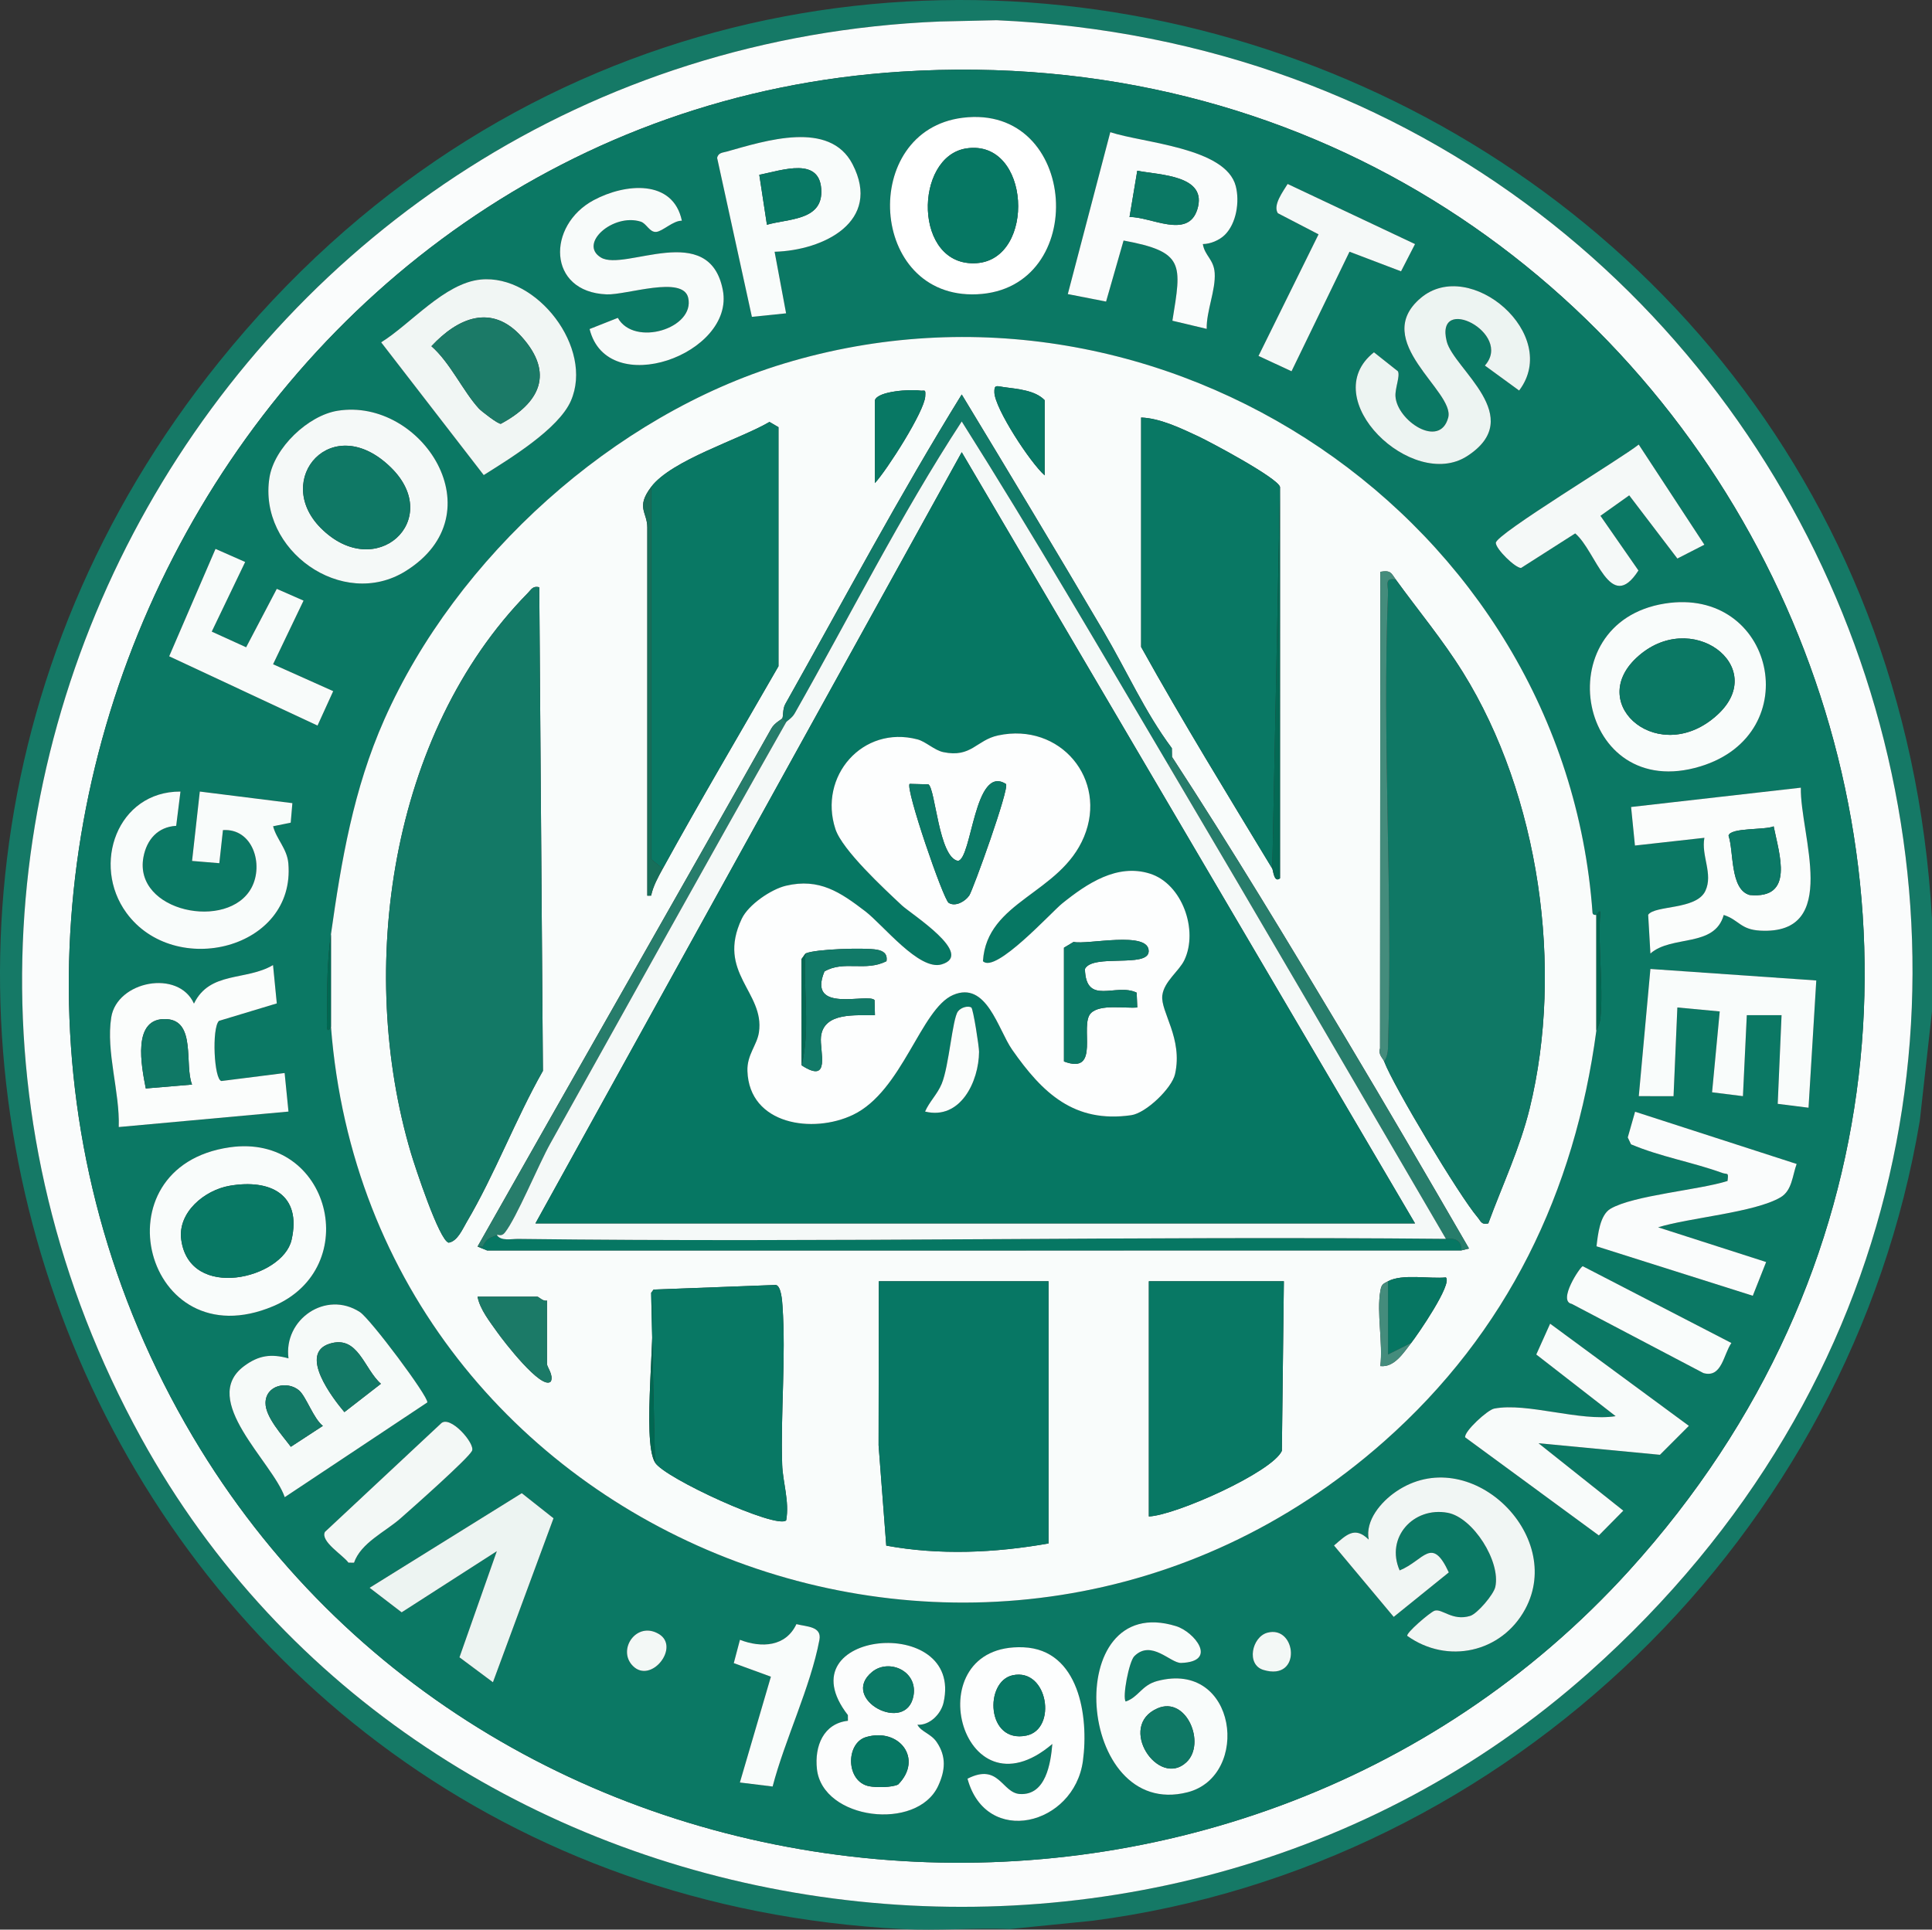<?xml version="1.0" encoding="UTF-8"?>
<svg id="Layer_1" data-name="Layer 1" xmlns="http://www.w3.org/2000/svg" viewBox="0 0 3550.04 3546.52">
  <rect x="0" y="0" width="3550.04" height="3546.52" fill="#333333" stroke="none"/>
  <defs>
    <style>
      .cls-1 {
        fill: #f5f9f8;
      }

      .cls-2 {
        fill: #097864;
      }

      .cls-3 {
        fill: #176f5a;
      }

      .cls-4 {
        fill: #087864;
      }

      .cls-5 {
        fill: #f1f6f4;
      }

      .cls-6 {
        fill: #fbfdfc;
      }

      .cls-7 {
        fill: #067662;
      }

      .cls-8 {
        fill: #046954;
      }

      .cls-9 {
        fill: #117a68;
      }

      .cls-10 {
        fill: #f3f8f6;
      }

      .cls-11 {
        fill: #fafcfc;
      }

      .cls-12 {
        fill: #157966;
      }

      .cls-13 {
        fill: #f8fbfa;
      }

      .cls-14 {
        fill: #f9fcfb;
      }

      .cls-15 {
        fill: #fff;
      }

      .cls-16 {
        fill: #077764;
      }

      .cls-17 {
        fill: #edf4f2;
      }

      .cls-18 {
        fill: #006852;
      }

      .cls-19 {
        fill: #f6faf9;
      }

      .cls-20 {
        fill: #0b7864;
      }

      .cls-21 {
        fill: #137966;
      }

      .cls-22 {
        fill: #067763;
      }

      .cls-23 {
        fill: #0f7865;
      }

      .cls-24 {
        fill: #448c7c;
      }

      .cls-25 {
        fill: #fdfefe;
      }

      .cls-26 {
        fill: #0b7966;
      }

      .cls-27 {
        fill: #1b7a67;
      }

      .cls-28 {
        fill: #fcfdfd;
      }

      .cls-29 {
        fill: #277d6b;
      }
    </style>
  </defs>
  <g id="o57yLg.tif">
    <g>
      <path class="cls-12" d="M1657.29,3545.43C200.79,3469.8-500.39,1786.53,402.73,664.84,1428.17-608.75,3459.15,65.19,3550.04,1688.69v170.08l-22.39,200.85c-127.28,760.88-753.02,1370.56-1520.48,1470.62l-151.4,15.18c-65.82-2.51-132.77,3.41-198.49,0ZM1726.72,39.55C429.37,92.75-369.38,1500.92,259.54,2643.08c522.03,948.04,1855.91,1146.48,2659.69,431.18C4110.8,2013.83,3392.18,106.28,1831.26,37.17l-104.54,2.38Z"/>
      <path class="cls-11" d="M1726.72,39.55l104.54-2.38c1560.92,69.11,2279.55,1976.66,1087.97,3037.09-803.78,715.31-2137.66,516.86-2659.69-431.18C-369.38,1500.92,429.37,92.75,1726.72,39.55ZM1655.83,131.68C441.8,208.58-263.15,1598.15,354.33,2640.45c556.73,939.76,1911.39,1048.6,2639.33,246C3993.02,1784.61,3142.05,37.53,1655.83,131.68Z"/>
      <path class="cls-20" d="M1655.83,131.68c1486.22-94.15,2337.19,1652.94,1337.83,2754.78-727.95,802.6-2082.61,693.75-2639.33-246C-263.15,1598.15,441.8,208.58,1655.83,131.68ZM1769.07,216.42c-190.35,23.45-173.6,333.42,26.11,324.44,207.65-9.34,187.17-350.72-26.11-324.44ZM2250.36,431.91c21.67-21.17,27.71-61.38,20.31-89.94-18.4-70.94-170.32-79.08-230.52-99.04l-78.08,297.59,70.34,13.74,32.15-112.2c112.83,20.88,106.54,43.51,89.73,147.4l63,14.98c-.71-32.56,16.74-71.16,14.69-102.66-1.65-25.4-18.29-31.58-21.76-53.21,13.98-.1,30.33-7.07,40.14-16.66ZM1423.33,462.72c89.93-2.43,197.63-55.51,143.21-160.91-42.07-81.48-160.01-43.18-231.51-23.11-7.56,2.12-14.82,1.76-17.35,11.32l63.92,292.34,62.86-6.47-21.13-113.17ZM2600.11,448.6l-234.09-110.48c-8.26,13.75-27.52,38.82-17.97,53.75l74.79,38.82-110.33,223.49,60.69,28.18,106.52-219.69,94.69,36.01,25.72-50.08ZM1252.93,405.64c-16.23-76.87-104.12-68.75-161.93-37.81-86.59,46.36-85.58,168.95,23.76,173.2,36.67,1.42,140.26-35.45,149.82,6.32,12.85,56.17-99.02,90.76-129.33,36.88l-51.88,20.52c32.45,131.12,267.3,46.16,244.84-71.49-24.69-129.31-180.44-33.68-223.92-59.9-42.07-25.37,22.58-82,73.06-66,10.73,3.4,16.19,19.94,28.46,18.85,11.91-1.06,31.09-20.91,47.12-20.57ZM883.11,513.79c-66.55,6.65-128.07,81.44-182.72,115.39l188.46,243.99c47.34-29.85,137.42-84.52,160.11-136.34,42.46-96.98-62.25-233.4-165.85-223.04ZM2791.39,717.75c77.66-102.64-90.1-246.55-180.72-170.12-93.81,79.12,63.34,171.68,50.4,219.95-15.54,57.97-94.2,5.63-96.92-39.29-.89-14.79,8.9-37.29,4.47-45.92l-43.97-34.87c-107.88,85.12,70.69,255.8,171.19,190.8,111.1-71.86-24.74-159.95-37.53-210.91-22.26-88.71,122.74-14.74,70.14,44.48l62.93,45.88ZM608.12,1717.04c-7.31,51.67-7.14,99.25-7.09,152.42,0,5.35-3.03,36.79,7.09,17.66,74.11,952.55,1219.06,1396.19,1935.39,761.93,226.23-200.31,350.05-458.15,389.79-754.84.3-2.26,6.34-10.4,7.56-24.06,5.44-60.9-5.01-130.13-.44-192.07.07-8.46-6.17,3.49-7.12,3.53-3.13.13-6.12.11-7.03-3.57-51.66-723.18-788.97-1220.5-1485.32-1009.97-313.25,94.71-602.46,356-734.82,654.42-56.78,128.01-78.88,259.26-98.02,394.55ZM620.43,754.93c-54.62,8.75-116.58,68.27-125.28,122.73-21.32,133.52,134.12,244.19,250.05,172.07,169.38-105.37,29.71-319.56-124.77-294.8ZM3131.8,1001.15l-120.67-184.13c-29.19,23.9-262.52,164.73-262.55,180.66-.02,11.41,35.62,46.24,46.36,46.19l99.47-63.5c38.76,32.67,64.17,149.54,116.2,68.13l-69.82-100.49,52.88-37.58,88.48,116.12,49.64-25.4ZM501.78,1220.84l56-116.94-49.18-21.62-56.31,107.34-63.2-28.78,61.42-127.98-54.5-24.04-85.15,197.39,272.58,127.35,28.83-63.29-110.5-49.44ZM3059.05,1109.28c-220.37,35.05-159.61,367.92,65.45,299.28,197.25-60.15,135.23-331.2-65.45-299.28ZM3309.05,1447.7l-311.93,35.51,7.1,70.85,127.61-14.23c-6.29,32.92,16.47,66.34,1.79,97.59-16.58,35.3-92.82,25.96-105.11,43.91l4.11,71.15c39.4-34.53,117.82-10.28,134.75-70.83,28.06,8.97,30.38,26.82,67.03,28.79,149.06,7.99,72.77-177.53,74.65-262.73ZM331.61,1454.86c-116.05-.51-164.15,134.48-99.18,223.16,88.65,121,311.04,66.6,297.38-91.22-2.34-27.06-21.71-44.11-28.03-68.16l32.38-6.63,3.05-35.88-170.1-21.31-14.22,127.52,50.08,4.17,6.67-60.83c54.64-3.62,75.27,62.98,52.55,105.79-42.43,79.95-217.61,44.67-198.6-56.36,6.05-32.16,26.57-55.41,60.14-57.28l7.86-62.96ZM508.63,1844.19l-6.92-70.46c-49.55,29.39-116.25,10.71-145.29,70.84-28.44-63.4-141.36-41.63-151.98,25.24-10.04,63.26,16,137.29,13.76,201.61l311.9-28.43-7.08-70.85-116.07,14.68c-13.72-2-18.06-97.3-4.6-110.52l106.29-32.11ZM3337.41,1802.04l-304.8-21.16-21.34,233.77,63.85.07,7.02-163.07,77.85,7.29-14.06,148.63,56.7,7.09,7.1-148.83h63.87s-7.07,162.97-7.07,162.97l56.61,7.12,14.25-233.86ZM3046.76,2255.71c57.11-17.7,177.34-27.08,224.95-55.08,21.26-12.51,21.78-39.87,29.62-61.34l-296.87-96.01-13.46,47.25,6,12.68c52.87,22.51,114.46,33.16,167.43,52.49,9.86,3.6,12.07-2.47,9.92,14.86-52.08,16.58-172.56,26.26-214.92,50.97-19.7,11.49-23.29,47.47-25.85,69.1l287.17,90.91,24.52-62.01-198.5-63.8ZM422.08,2108.68c-246.72,35.41-156.54,391.59,79.62,292.15,167.31-70.44,105.37-318.7-79.62-292.15ZM3181.42,2468.35l-273.07-141.12c-4.54.34-46.84,64.16-20.25,69.22l241.91,127.15c33.92,9.67,36.81-34.33,51.41-55.25ZM523.2,2751.7l262-174.15c2.4-10.41-104.6-153.53-123.88-166.06-62.6-40.68-140.62,13.52-131.23,85.08-31.75-8.73-54.61-5.82-81.51,14.16-83.44,61.98,52.59,176.49,74.61,240.97ZM2826.97,2652.56l223.2,21.26,53.14-53.22-254.95-187.76-25.46,56.65,145.84,113.32c-65.06,10.37-162.78-25.63-223.16-13.92-12.54,2.43-55.79,42.45-53.33,52.84l245.6,180.27,44.95-45.5-155.84-123.94ZM650.52,2872.14c12.66-36.53,57.01-56.5,85.3-81.35,21.21-18.63,123.91-109.5,131.47-124.18,6.7-13.01-41.14-67.71-57.35-49.98l-212.87,198.92c-8.98,17.39,33.81,43.03,43.16,56.48l10.3.11ZM2585.94,3006.72c73.62,52.5,173.15,30.93,216.57-49.13,74.36-137.1-103.22-307.89-237.39-216.05-27.47,18.8-56.74,52.85-50.15,88.13-25.68-25.17-40.8-8.79-63.72,10.88l109.7,131.22,101.22-81.77c-31.47-68.04-45.21-22.11-90.34-3.66-26.49-60.67,25.6-117.5,88.17-105.95,46.7,8.62,97.88,89.48,87.63,136.27-3.06,13.99-33.01,49.25-46.17,53.28-32.81,10.06-51.82-14.12-65.46-9.53-8.17,2.75-53.42,41.5-50.06,46.33ZM905.77,3091.86l111.31-301.38-58.31-46.09-279.62,173.86,58.89,45.09,174.87-112.38-68.65,195.06,61.51,45.83ZM1359.53,3276.1l60.15,7.4c22.58-86.51,69.64-182.8,85.97-269.4,4.75-25.2-23.36-24.15-42.27-29.07-19.52,41.64-64.12,44.17-103.76,28.83l-11.31,42.85,68.19,24.92-56.98,194.47ZM2084.29,3043.95c31.44-31.3,66.4,13.06,86.03,12.4,68.57-2.31,24.42-57.17-9.33-67.61-212.5-65.77-183.81,357.69,21.09,305.31,116.65-29.82,91.35-243.68-55.67-204.45-28.86,7.7-33.89,29.41-57.92,37.68-6.54-7.61,6.06-73.63,15.8-83.33ZM1162.79,3061.77c33.44,33.96,87.56-34.71,47.96-58.53-40.98-24.65-77.33,28.69-47.96,58.53ZM2328.78,3000.78c-28.47,7.72-39.33,58.74-7.23,68.43,71.44,21.55,60.88-82.97,7.23-68.43ZM1685.68,3169.91c22.46,1.54,43.25-19.49,48.06-40.53,37.77-165.04-296.36-132.86-175.76,22.82l.07,10.47c-45.1,5.01-61.58,46.85-56.92,88.77,10.37,93.3,183.77,114.76,222.71,31.02,13.16-28.3,15.43-54.2-2.74-80.78-10.63-15.55-27.82-18.11-35.41-31.78ZM1777.79,3269.11c34.21,126.06,195.88,86.07,212.06-32.57,11.11-81.41-6.88-204.58-109.16-208.91-199.45-8.44-116.2,321.86,52.99,177.64-3.03,35.51-11.87,94.91-59.64,92.02-33.28-2.01-38.15-57.77-96.25-28.17Z"/>
      <path class="cls-14" d="M2933.3,1681.6v212.6c-39.74,296.69-163.56,554.53-389.79,754.84-716.33,634.26-1861.28,190.62-1935.39-761.93v-170.08c19.14-135.28,41.24-266.53,98.02-394.55,132.36-298.42,421.56-559.71,734.82-654.42,696.35-210.54,1433.66,286.79,1485.32,1009.97.9,3.68,3.9,3.7,7.03,3.57ZM1919.58,873.71v-138.19c-17.61-18.35-50.05-20.61-75.27-24.06-12.53-1.71-17.74-5.51-17.13,10,1.17,29.86,65.76,128.75,92.4,152.25ZM1607.66,735.51v152.37c22.21-24.23,90.68-131.17,92.46-159.26.96-15.06-.69-9.29-10.7-10.86-15.73-2.46-76.37.87-81.76,17.75ZM1437.53,1320.17c-1.18,2.1-14.25,8.26-20.12,18.67-179.04,318-360.46,634.57-539.91,952.22l17.61,7.2,1790.08-.11,14.11-3.47c-75.18-130.01-150.85-259.78-227.92-388.71-102.72-171.86-208.5-347.2-317.87-514.93l-.26-15.95c-49.79-66.71-81.77-140.17-126.12-215.6-85.51-145.44-172.6-290.15-259.97-434.47-114.26,184.81-217.35,378.93-324.21,569.02-5.02,8.93-3.45,22.61-5.43,26.13ZM2337.83,1596.56c1.73,2.86,3.13,26.81,14.21,17.69l-.03-719.28c-3.81-16.24-127.61-82.44-151.14-93.4-31.62-14.73-69.43-32.95-104.06-34.17v421.66c76.67,138.07,159.44,272.46,241.03,407.49ZM1196.5,894.97c-28.64,37.84-7.09,46.15-7.09,74.41v676.79l7-.05c3.69-17.57,12.83-34.04,21.35-49.55,68.68-124.94,141.61-248.34,212.67-372.06v-439.38l-16.53-9.66c-54.76,32.14-179.88,69.93-217.41,119.5ZM2543.41,1950.9c17.38,46,138.69,247.94,171.26,285.89,6.3,7.34,7.04,14.78,20.05,11.73,25.79-70.21,58.03-137.91,76-211.12,63.25-257.77,17.68-575.92-122.57-801.68-37.02-59.6-82.13-113.65-123.47-170.67-8.68-11.97-8.85-17.32-28.32-14.14l-.53,875.97c-3.82,11.29,5.32,18.01,7.58,24.02ZM990.89,1079.26c-11.9-2.73-14.31,3.87-21.07,10.75-253.73,258.45-314.88,691.73-214.7,1029.3,7.13,24.03,52.05,160.89,69.34,164.64,16.23-2.6,25.45-25.04,32.97-37.76,51.3-86.71,89.89-189.45,140.16-278.01l-6.69-888.92ZM2550.5,2354.85c-9.59,5.09-11.97,5.61-14.1,17.66-7.04,39.86,4.96,96.23-.04,138.22,25.8,2.93,42.61-24.54,56.68-42.49,11.79-15.04,76.25-108.57,63.78-120.44-30.33,3.02-79.65-7.11-106.31,7.05ZM1926.67,2354.85l-311.84-.04-.43,301.57,14.11,184.34c98.28,18.08,200.24,13.32,298.16-3.97v-481.9ZM2359.1,2354.85h-248.11v432.29c49.47-2.06,226.87-81.58,244.42-120.62l3.69-311.67ZM1196.5,2376.11c11.4,60.59-18.13,269.43,7.09,311.82,17.03,28.62,223.72,123.22,241.02,106.33,6.25-34.75-6.36-70.21-7.38-102.49-3.01-95.16,7.06-197.41.61-291.16-.6-8.7-2.21-36.64-12.13-38.96l-224.76,8.49-4.46,5.97ZM1005.1,2390.28c-6.96,2.3-15.38-7.09-17.72-7.09h-109.88c4.41,23.61,23.1,46.61,36.76,66.01,10.01,14.22,80.98,106.96,97.9,89.86,5.43-11.66-7.05-26.72-7.05-31.86v-116.93Z"/>
      <path class="cls-19" d="M523.2,2751.7c-22.02-64.48-158.04-178.99-74.61-240.97,26.9-19.98,49.76-22.9,81.51-14.16-9.4-71.56,68.63-125.76,131.23-85.08,19.28,12.53,126.28,155.65,123.88,166.06l-262,174.15ZM605.97,2469.55c-58.17,17.94,5.41,100.36,26.85,125.82l67.12-52.1c-31.18-27.41-41.78-89.81-93.97-73.72ZM549.42,2555.39c-21.49-18.05-61.29-9.67-61.54,23.22-.19,25.8,31,59.59,46.52,80.48l58.86-38.44c-17.16-13.12-30.86-54.35-43.85-65.25Z"/>
      <path class="cls-5" d="M2585.94,3006.72c-3.36-4.83,41.9-43.58,50.06-46.33,13.64-4.59,32.65,19.59,65.46,9.53,13.16-4.03,43.11-39.29,46.17-53.28,10.24-46.78-40.94-127.65-87.63-136.27-62.56-11.55-114.66,45.28-88.17,105.95,45.13-18.45,58.87-64.37,90.34,3.66l-101.22,81.77-109.7-131.22c22.92-19.67,38.04-36.05,63.72-10.88-6.59-35.28,22.68-69.33,50.15-88.13,134.17-91.84,311.75,78.96,237.39,216.05-43.43,80.06-142.95,101.63-216.57,49.13Z"/>
      <path class="cls-5" d="M883.11,513.79c103.59-10.36,208.31,126.07,165.85,223.04-22.69,51.82-112.77,106.49-160.11,136.34l-188.46-243.99c54.65-33.96,116.17-108.74,182.72-115.39ZM879.92,750.84c4.4,4.8,35.8,29.22,40.48,28,71.78-38.58,98.31-92.72,38.19-159.83-55.19-61.61-117.13-35-165.87,17.29,34.5,30.11,58.29,83.02,87.2,114.53Z"/>
      <path class="cls-13" d="M2826.97,2652.56l155.84,123.94-44.95,45.5-245.6-180.27c-2.46-10.4,40.79-50.41,53.33-52.84,60.38-11.71,158.11,24.29,223.16,13.92l-145.84-113.32,25.46-56.65,254.95,187.76-53.14,53.22-223.2-21.26Z"/>
      <path class="cls-11" d="M3046.76,2255.71l198.5,63.8-24.52,62.01-287.17-90.91c2.56-21.62,6.15-57.61,25.85-69.1,42.36-24.71,162.84-34.39,214.92-50.97,2.16-17.33-.05-11.26-9.92-14.86-52.96-19.32-114.56-29.98-167.43-52.49l-6-12.68,13.46-47.25,296.87,96.01c-7.84,21.47-8.36,48.83-29.62,61.34-47.62,28.01-167.85,37.38-224.95,55.08Z"/>
      <path class="cls-1" d="M620.43,754.93c154.48-24.76,294.15,189.44,124.77,294.8-115.94,72.12-271.38-38.55-250.05-172.07,8.7-54.47,70.66-113.98,125.28-122.73ZM589.38,970.39c100.95,101.45,227.02-15.07,128.92-111.16-108.19-105.97-217.86,21.78-128.92,111.16Z"/>
      <path class="cls-11" d="M2250.36,431.91c-9.81,9.59-26.16,16.56-40.14,16.66,3.47,21.64,20.1,27.82,21.76,53.21,2.05,31.5-15.41,70.1-14.69,102.66l-63-14.98c16.81-103.88,23.1-126.52-89.73-147.4l-32.15,112.2-70.34-13.74,78.08-297.59c60.2,19.96,212.13,28.1,230.52,99.04,7.41,28.56,1.36,68.77-20.31,89.94ZM2075.5,398.88c39.16-.76,107.17,41.2,124.5-13.85,19.85-63.05-68.3-63.14-110.28-71.22l-14.22,85.07Z"/>
      <path class="cls-6" d="M508.63,1844.19l-106.29,32.11c-13.46,13.22-9.12,108.52,4.6,110.52l116.07-14.68,7.08,70.85-311.9,28.43c2.24-64.32-23.8-138.34-13.76-201.61,10.62-66.87,123.54-88.65,151.98-25.24,29.04-60.12,95.73-41.45,145.29-70.84l6.92,70.46ZM352.89,1993.37c-14.31-35.78,7.87-117.1-46.62-120.3-64.83-3.81-46.12,87.43-38.39,127.46l85.01-7.16Z"/>
      <path class="cls-14" d="M331.61,1454.86l-7.86,62.96c-33.58,1.87-54.09,25.12-60.14,57.28-19.01,101.03,156.17,136.31,198.6,56.36,22.72-42.81,2.09-109.41-52.55-105.79l-6.67,60.83-50.08-4.17,14.22-127.52,170.1,21.31-3.05,35.88-32.38,6.63c6.31,24.05,25.69,41.1,28.03,68.16,13.66,157.82-208.73,212.22-297.38,91.22-64.97-88.68-16.87-223.67,99.18-223.16Z"/>
      <path class="cls-6" d="M3309.05,1447.7c-1.89,85.2,74.41,270.72-74.65,262.73-36.65-1.96-38.97-19.81-67.03-28.79-16.93,60.55-95.35,36.3-134.75,70.83l-4.11-71.15c12.3-17.94,88.54-8.6,105.11-43.91,14.67-31.25-8.08-64.67-1.79-97.59l-127.61,14.23-7.1-70.85,311.93-35.51ZM3259.1,1518.76c-15.74,7.15-80.21,1.92-82.9,17.23,9.89,28.6,2.36,98.6,38.75,108.93,83.08,8.05,54.45-74.56,44.16-126.17Z"/>
      <path class="cls-17" d="M2791.39,717.75l-62.93-45.88c52.6-59.22-92.4-133.2-70.14-44.48,12.79,50.97,148.63,139.05,37.53,210.91-100.5,65-279.07-105.68-171.19-190.8l43.97,34.87c4.43,8.63-5.37,31.12-4.47,45.92,2.71,44.92,81.38,97.26,96.92,39.29,12.94-48.27-144.2-140.82-50.4-219.95,90.61-76.43,258.38,67.48,180.72,170.12Z"/>
      <path class="cls-14" d="M422.08,2108.68c184.99-26.55,246.94,221.71,79.62,292.15-236.17,99.43-326.34-256.75-79.62-292.15ZM421.95,2179.38c-46.31,8.02-95.76,49.05-88.91,99.15,15.49,113.25,186.33,71.41,202.66.43,19.3-83.9-39.45-112.45-113.75-99.59Z"/>
      <path class="cls-14" d="M3059.05,1109.28c200.68-31.92,262.7,239.13,65.45,299.28-225.06,68.64-285.83-264.24-65.45-299.28ZM3006.68,1209.28c-93.02,87.45,44.47,201.6,149.85,103.73,94.86-88.1-50.04-197.56-149.85-103.73Z"/>
      <path class="cls-15" d="M1769.07,216.42c213.28-26.27,233.76,315.1,26.11,324.44-199.71,8.98-216.46-300.99-26.11-324.44ZM1776.14,272.7c-97.4,14.22-98.48,218.98,18.51,210.95,109.13-7.49,99.54-228.18-18.51-210.95Z"/>
      <polygon class="cls-14" points="3337.41 1802.04 3323.16 2035.91 3266.54 2028.79 3273.61 1865.82 3209.74 1865.82 3202.63 2014.66 3145.94 2007.57 3159.99 1858.94 3082.14 1851.65 3075.12 2014.72 3011.27 2014.65 3032.61 1780.88 3337.41 1802.04"/>
      <path class="cls-13" d="M1252.93,405.64c-16.03-.34-35.2,19.51-47.12,20.57-12.28,1.09-17.73-15.45-28.46-18.85-50.49-16-115.14,40.64-73.06,66,43.48,26.22,199.23-69.41,223.92,59.9,22.46,117.65-212.39,202.61-244.84,71.49l51.88-20.52c30.31,53.88,142.18,19.29,129.33-36.88-9.55-41.77-113.15-4.89-149.82-6.32-109.35-4.24-110.35-126.84-23.76-173.2,57.8-30.95,145.7-39.06,161.93,37.81Z"/>
      <path class="cls-28" d="M1685.68,3169.91c7.59,13.67,24.78,16.23,35.41,31.78,18.18,26.58,15.9,52.48,2.74,80.78-38.93,83.74-212.34,62.28-222.71-31.02-4.66-41.92,11.82-83.76,56.92-88.77l-.07-10.47c-120.6-155.68,213.53-187.86,175.76-22.82-4.81,21.04-25.61,42.07-48.06,40.53ZM1602.63,3072.78c-61.16,49.71,63.25,116.13,75.96,43.54,7.93-45.32-45.24-68.51-75.96-43.54ZM1591.42,3192.63c-37.7,11.06-37.58,81.99,5.77,90.37,12.73,2.46,41.79,2.39,53.12-3.23,46.55-47.19,1.96-105-58.9-87.14Z"/>
      <path class="cls-14" d="M1423.33,462.72l21.13,113.17-62.86,6.47-63.92-292.34c2.53-9.56,9.79-9.2,17.35-11.32,71.5-20.07,189.45-58.37,231.51,23.11,54.41,105.4-53.28,158.48-143.21,160.91ZM1409.22,413.09c38.58-11.2,99.96-7.64,99.96-60.26.01-66.95-72.71-39.3-113.99-31.65l14.02,91.91Z"/>
      <polygon class="cls-17" points="905.77 3091.86 844.26 3046.02 912.91 2850.96 738.04 2963.34 679.15 2918.24 958.77 2744.38 1017.08 2790.48 905.77 3091.86"/>
      <path class="cls-25" d="M1777.79,3269.11c58.1-29.6,62.98,26.16,96.25,28.17,47.77,2.89,56.61-56.51,59.64-92.02-169.19,144.22-252.44-186.08-52.99-177.64,102.28,4.33,120.26,127.5,109.16,208.91-16.18,118.65-177.86,158.63-212.06,32.57ZM1860.98,3078.97c-52.67,11.12-48.69,126.1,25.01,110.87,56.99-11.78,39.77-124.55-25.01-110.87Z"/>
      <path class="cls-14" d="M2084.29,3043.95c-9.74,9.7-22.35,75.72-15.8,83.33,24.03-8.26,29.06-29.98,57.92-37.68,147.03-39.23,172.32,174.63,55.67,204.45-204.89,52.38-233.59-371.09-21.09-305.31,33.75,10.45,77.9,65.3,9.33,67.61-19.62.66-54.59-43.7-86.03-12.4ZM2180.07,3238.81c36.39-34.27.27-122.11-53.04-99.05-75.36,32.6,1.47,147.62,53.04,99.05Z"/>
      <path class="cls-1" d="M3131.8,1001.15l-49.64,25.4-88.48-116.12-52.88,37.58,69.82,100.49c-52.03,81.4-77.44-35.46-116.2-68.13l-99.47,63.5c-10.75.05-46.38-34.78-46.36-46.19.03-15.93,233.36-156.76,262.55-180.66l120.67,184.13Z"/>
      <polygon class="cls-13" points="501.78 1220.84 612.27 1270.28 583.44 1333.58 310.86 1206.22 396.01 1008.83 450.51 1032.87 389.09 1160.86 452.28 1189.63 508.59 1082.29 557.77 1103.9 501.78 1220.84"/>
      <path class="cls-1" d="M2600.11,448.6l-25.72,50.08-94.69-36.01-106.52,219.69-60.69-28.18,110.33-223.49-74.79-38.82c-9.55-14.93,9.71-40,17.97-53.75l234.09,110.48Z"/>
      <path class="cls-10" d="M650.52,2872.14l-10.3-.11c-9.34-13.45-52.14-39.09-43.16-56.48l212.87-198.92c16.21-17.73,64.05,36.96,57.35,49.98-7.56,14.68-110.26,105.55-131.47,124.18-28.29,24.85-72.64,44.83-85.3,81.35Z"/>
      <path class="cls-14" d="M1359.53,3276.1l56.98-194.47-68.19-24.92,11.31-42.85c39.64,15.34,84.23,12.81,103.76-28.83,18.9,4.92,47.02,3.87,42.27,29.07-16.33,86.6-63.39,182.9-85.97,269.4l-60.15-7.4Z"/>
      <path class="cls-14" d="M3181.42,2468.35c-14.6,20.93-17.49,64.92-51.41,55.25l-241.91-127.15c-26.59-5.06,15.71-68.88,20.25-69.22l273.07,141.12Z"/>
      <path class="cls-10" d="M2328.78,3000.78c53.64-14.54,64.2,89.98-7.23,68.43-32.1-9.68-21.24-60.71,7.23-68.43Z"/>
      <path class="cls-10" d="M1162.79,3061.77c-29.38-29.84,6.98-83.18,47.96-58.53,39.61,23.82-14.52,92.5-47.96,58.53Z"/>
      <path class="cls-18" d="M2933.3,1894.21v-212.6c.94-.04,7.18-11.99,7.12-3.53-4.56,61.95,5.88,131.18.44,192.07-1.22,13.66-7.26,21.81-7.56,24.06Z"/>
      <path class="cls-18" d="M608.12,1887.12c-10.12,19.13-7.08-12.3-7.09-17.66-.06-53.18-.22-100.75,7.09-152.42v170.08Z"/>
      <path class="cls-21" d="M990.89,1079.26l6.69,888.92c-50.26,88.56-88.85,191.3-140.16,278.01-7.52,12.72-16.74,35.16-32.97,37.76-17.29-3.75-62.21-140.61-69.34-164.64-100.18-337.57-39.03-770.85,214.7-1029.3,6.76-6.89,9.17-13.48,21.07-10.75Z"/>
      <path class="cls-23" d="M2564.68,1065.05c41.33,57.03,86.44,111.08,123.47,170.67,140.25,225.76,185.82,543.91,122.57,801.68-17.96,73.21-50.21,140.91-76,211.12-13,3.05-13.75-4.39-20.05-11.73-32.56-37.95-153.88-239.89-171.26-285.89,8.04-11.8,6.98-25.14,7.38-38.62,8.19-272.36-11.05-550.95-.29-822.74.54-13.66-7.29-28.43,14.18-24.48Z"/>
      <path class="cls-16" d="M1926.67,2354.85v481.9c-97.93,17.29-199.88,22.05-298.16,3.97l-14.11-184.34.43-301.57,311.84.04Z"/>
      <path class="cls-2" d="M2352.01,894.97l-14.18,701.59c-81.59-135.04-164.36-269.42-241.03-407.49v-421.66c34.63,1.21,72.44,19.44,104.06,34.17,23.53,10.96,147.33,77.16,151.14,93.4Z"/>
      <path class="cls-2" d="M1217.77,1596.56l-21.28-17.37.02-684.22c37.53-49.58,162.65-87.36,217.41-119.5l16.53,9.66v439.38c-71.06,123.72-143.98,247.12-212.67,372.06Z"/>
      <path class="cls-4" d="M2359.1,2354.85l-3.69,311.67c-17.55,39.05-194.95,118.56-244.42,120.62v-432.29h248.11Z"/>
      <path class="cls-4" d="M1196.5,2376.11l4.46-5.97,224.76-8.49c9.92,2.31,11.53,30.26,12.13,38.96,6.45,93.75-3.62,196-.61,291.16,1.02,32.29,13.63,67.75,7.38,102.49-17.3,16.89-224-77.71-241.02-106.33l-7.09-311.82Z"/>
      <path class="cls-22" d="M912.94,2269.81c7.36,11.75,26.89,7.06,38.89,7.21,568.14,7.05,1136.91-5.53,1705-.12,16.62-1.94,29.09,2.92,28.36,21.26l-1790.08.11-17.61-7.2,9.39.16c8.66-18.03,14.63-15.32,26.05-21.42Z"/>
      <path class="cls-9" d="M1437.53,1320.17c1.98-3.52.41-17.2,5.43-26.13,106.86-190.09,209.95-384.21,324.21-569.02,87.36,144.33,174.46,289.04,259.97,434.47,44.34,75.43,76.33,148.88,126.12,215.6l.26,15.95-7.09,14.17c-124.79-211-248.34-423.24-379.26-630.59-112.42,172.22-205.33,357.61-306.97,536.65-4.94,8.7-14.26,13.67-15.58,15.99l-7.09-7.09Z"/>
      <path class="cls-29" d="M1444.62,1327.26c-145.82,257.01-289.37,516.56-433.65,774.79-21.54,38.55-61.95,136.7-83.29,163.38-6.49,8.11-12.19,3.01-14.74,4.37-11.42,6.1-17.39,3.39-26.05,21.42l-9.39-.16c179.46-317.65,360.88-634.22,539.91-952.22,5.86-10.41,18.93-16.57,20.12-18.67l7.09,7.09Z"/>
      <path class="cls-29" d="M2153.51,1391.04c109.37,167.72,215.15,343.06,317.87,514.93,77.06,128.93,152.73,258.7,227.92,388.71l-14.11,3.47c.73-18.34-11.73-23.2-28.36-21.26-169.66-290.72-339.06-581.96-510.41-871.68l7.09-14.17Z"/>
      <path class="cls-24" d="M2564.68,1065.05c-21.47-3.95-13.64,10.82-14.18,24.48-10.76,271.79,8.48,550.38.29,822.74-.41,13.49.66,26.83-7.38,38.62-2.27-6-11.4-12.72-7.58-24.02l.53-875.97c19.47-3.17,19.64,2.17,28.32,14.14Z"/>
      <path class="cls-27" d="M1005.1,2390.28v116.93c0,5.13,12.48,20.19,7.05,31.86-16.91,17.1-87.89-75.64-97.9-89.86-13.65-19.41-32.35-42.4-36.76-66.01h109.88c2.34,0,10.76,9.39,17.72,7.09Z"/>
      <path class="cls-7" d="M2550.5,2354.85c26.66-14.16,75.98-4.03,106.31-7.05,12.47,11.87-51.99,105.4-63.78,120.44l-42.5,21.22-.04-134.61Z"/>
      <path class="cls-4" d="M1607.66,735.51c5.39-16.88,66.03-20.21,81.76-17.75,10.02,1.57,11.66-4.2,10.7,10.86-1.78,28.08-70.25,135.03-92.46,159.26v-152.37Z"/>
      <path class="cls-16" d="M1919.58,873.71c-26.64-23.5-91.23-122.39-92.4-152.25-.61-15.52,4.6-11.72,17.13-10,25.21,3.45,57.66,5.71,75.27,24.06v138.19Z"/>
      <path class="cls-3" d="M1196.5,894.97l-.02,684.22,21.28,17.37c-8.53,15.51-17.66,31.98-21.35,49.55l-7,.05v-676.79c0-28.27-21.55-36.57,7.09-74.41Z"/>
      <path class="cls-8" d="M2352.01,894.97l.03,719.28c-11.08,9.12-12.48-14.83-14.21-17.69l14.18-701.59Z"/>
      <path class="cls-24" d="M2550.5,2354.85l.04,134.61,42.5-21.22c-14.07,17.95-30.88,45.42-56.68,42.49,5-41.99-7-98.36.04-138.22,2.13-12.05,4.51-12.57,14.1-17.66Z"/>
      <path class="cls-18" d="M1203.59,2687.93c-25.22-42.39,4.31-251.23-7.09-311.82l7.09,311.82Z"/>
      <path class="cls-21" d="M605.97,2469.55c52.2-16.1,62.79,46.3,93.97,73.72l-67.12,52.1c-21.44-25.46-85.02-107.88-26.85-125.82Z"/>
      <path class="cls-21" d="M549.42,2555.39c12.99,10.91,26.69,52.14,43.85,65.25l-58.86,38.44c-15.53-20.88-46.71-54.68-46.52-80.48.24-32.89,40.04-41.27,61.54-23.22Z"/>
      <path class="cls-27" d="M879.92,750.84c-28.9-31.51-52.7-84.42-87.2-114.53,48.74-52.29,110.68-78.9,165.87-17.29,60.11,67.11,33.59,121.24-38.19,159.83-4.68,1.22-36.08-23.2-40.48-28Z"/>
      <path class="cls-23" d="M589.38,970.39c-88.94-89.39,20.73-217.13,128.92-111.16,98.1,96.09-27.97,212.62-128.92,111.16Z"/>
      <path class="cls-20" d="M2075.5,398.88l14.22-85.07c41.98,8.08,130.13,8.18,110.28,71.22-17.33,55.05-85.34,13.08-124.5,13.85Z"/>
      <path class="cls-23" d="M352.89,1993.37l-85.01,7.16c-7.73-40.03-26.45-131.27,38.39-127.46,54.49,3.2,32.31,84.52,46.62,120.3Z"/>
      <path class="cls-26" d="M3259.1,1518.76c10.29,51.61,38.92,134.22-44.16,126.17-36.39-10.33-28.85-80.33-38.75-108.93,2.7-15.32,67.17-10.08,82.9-17.23Z"/>
      <path class="cls-4" d="M421.95,2179.38c74.3-12.86,133.05,15.68,113.75,99.59-16.33,70.98-187.16,112.82-202.66-.43-6.86-50.11,42.6-91.14,88.91-99.15Z"/>
      <path class="cls-20" d="M3006.68,1209.28c99.82-93.84,244.71,15.63,149.85,103.73-105.39,97.87-242.88-16.28-149.85-103.73Z"/>
      <path class="cls-22" d="M1776.14,272.7c118.05-17.23,127.64,203.46,18.51,210.95-116.99,8.03-115.91-196.73-18.51-210.95Z"/>
      <path class="cls-22" d="M1591.42,3192.63c60.86-17.86,105.45,39.95,58.9,87.14-11.33,5.62-40.4,5.69-53.12,3.23-43.35-8.38-43.47-79.31-5.77-90.37Z"/>
      <path class="cls-26" d="M1602.63,3072.78c30.72-24.97,83.89-1.78,75.96,43.54-12.71,72.59-137.12,6.17-75.96-43.54Z"/>
      <path class="cls-4" d="M1409.22,413.09l-14.02-91.91c41.27-7.65,114-35.3,113.99,31.65,0,52.62-61.38,49.06-99.96,60.26Z"/>
      <path class="cls-16" d="M1860.98,3078.97c64.78-13.68,82,99.1,25.01,110.87-73.7,15.23-77.68-99.75-25.01-110.87Z"/>
      <path class="cls-23" d="M2180.07,3238.81c-51.57,48.57-128.4-66.45-53.04-99.05,53.31-23.06,89.43,64.78,53.04,99.05Z"/>
      <path class="cls-1" d="M2146.43,1405.22c171.35,289.72,340.75,580.96,510.41,871.68-568.09-5.41-1136.86,7.17-1705,.12-12-.15-31.53,4.54-38.89-7.21,2.55-1.36,8.26,3.74,14.74-4.37,21.33-26.68,61.75-124.83,83.29-163.38,144.28-258.23,287.83-517.78,433.65-774.79,1.32-2.32,10.64-7.29,15.58-15.99,101.64-179.04,194.55-364.43,306.97-536.65,130.92,207.36,254.47,419.59,379.26,630.59ZM2600.12,2248.55l-832.95-1417.43-783.33,1417.43h1616.29Z"/>
      <path class="cls-22" d="M2600.12,2248.55H983.83l783.33-1417.43,832.95,1417.43ZM1806.19,1766.61c6.86-111.21,142.03-123.26,185.77-228.79,43.65-105.3-43.52-210.59-157.85-186.15-40.19,8.59-49.12,41.54-100.77,30.71-16.39-3.44-32.3-19.43-47.47-23.41-101.13-26.54-182.5,68.29-150.75,164.85,12.72,38.68,89.73,109.87,122.06,140.17,16.9,15.84,135.04,90.33,72.95,108.55-41.27,12.11-107.27-72.52-140.4-97.81-45.43-34.67-84.04-61.39-145.63-46.76-27.29,6.48-68.86,34.8-81.09,60.63-47.09,99.45,42.45,134.6,31.58,208.68-3.48,23.71-22.15,41.25-21.17,71.11,3.24,99.12,120.61,115.85,194.1,80.56,90.77-43.59,124.35-194.49,183.75-220.21,61.58-26.67,82.58,63.26,108.54,100.45,55.82,79.96,114.04,135.47,218.82,120.48,27.35-3.91,74.69-49.71,80.5-75.45,14.89-65.9-27.08-114.77-23.36-144.73,3.19-25.72,30.76-44.44,40.51-64.86,26.01-54.49-4.06-140.5-63.62-159.05s-115.08,18.07-160.95,54.99c-19.84,15.97-122.57,129.51-145.5,106.06ZM1784.78,1851.72c-5.55-3.58-18.73-.53-24.54,7.22-10.33,13.79-16.27,100.38-29.91,133.1-8.08,19.39-22.2,32.15-30.51,50.93,64.95,16,98.76-55.21,99.18-109.8.07-9.53-10.75-79.2-14.22-81.44Z"/>
      <path class="cls-25" d="M1806.19,1766.61c22.92,23.45,125.66-90.09,145.5-106.06,45.87-36.93,100.94-73.68,160.95-54.99s89.64,104.56,63.62,159.05c-9.75,20.42-37.32,39.14-40.51,64.86-3.72,29.96,38.26,78.83,23.36,144.73-5.82,25.75-53.16,71.54-80.5,75.45-104.78,14.99-163-40.53-218.82-120.48-25.96-37.19-46.96-127.11-108.54-100.45-59.4,25.72-92.97,176.62-183.75,220.21-73.49,35.29-190.86,18.56-194.1-80.56-.98-29.86,17.69-47.4,21.17-71.11,10.88-74.07-78.66-109.23-31.58-208.68,12.23-25.83,53.8-54.14,81.09-60.63,61.59-14.63,100.2,12.09,145.63,46.76,33.13,25.28,99.13,109.91,140.4,97.81,62.09-18.22-56.05-92.71-72.95-108.55-32.33-30.3-109.34-101.49-122.06-140.17-31.75-96.56,49.62-191.39,150.75-164.85,15.17,3.98,31.08,19.97,47.47,23.41,51.65,10.83,60.57-22.12,100.77-30.71,114.33-24.43,201.5,80.85,157.85,186.15-43.75,105.53-178.91,117.58-185.77,228.79ZM1848.53,1440.97c-58.51-37.24-62.49,138.68-88.4,141.26-35.35-6.72-41.22-132.43-54.18-140.65l-34.46-.89c-8.59,7.7,61.9,212.64,71.72,218.7,12.26,7.56,29.86-2.2,37.79-13.56,6.52-9.33,74.01-196.24,67.52-204.86ZM1955.02,1741.84v209.06c68.46,25.63,27.65-66.75,49.44-88.76,17.03-17.19,62.23-8.46,85.28-10.48l-1.11-27.2c-38.1-18.63-93.28,25-95.09-43.58,14.12-28.28,115.44-1.61,117.12-31.87,2.18-39.39-113.56-11.98-137.92-17.8l-17.72,10.63ZM1480.06,1752.47l-7.27,10.16.18,195.36c54.97,35.82,32.78-26.83,35.56-52.42,5.01-46.2,65.12-38.94,99.17-39.74l-.69-27.65c-11.55-13.78-124.72,25.9-92.08-52.73,35.8-20.93,75.18.9,113.98-18.88,2.15-13.61-5.59-18.92-17.74-21.14-21.31-3.89-112.83-1.4-131.1,7.04Z"/>
      <path class="cls-6" d="M1784.78,1851.72c3.47,2.24,14.29,71.91,14.22,81.44-.42,54.6-34.23,125.8-99.18,109.8,8.31-18.78,22.42-31.53,30.51-50.93,13.63-32.72,19.58-119.31,29.91-133.1,5.81-7.75,18.99-10.79,24.54-7.22Z"/>
      <path class="cls-26" d="M1955.02,1741.84l17.72-10.63c24.36,5.82,140.1-21.59,137.92,17.8-1.68,30.25-103,3.58-117.12,31.87,1.81,68.58,56.99,24.94,95.09,43.58l1.11,27.2c-23.05,2.03-68.25-6.71-85.28,10.48-21.8,22.01,19.02,114.4-49.44,88.76v-209.06Z"/>
      <path class="cls-26" d="M1848.53,1440.97c6.49,8.61-61,195.53-67.52,204.86-7.93,11.35-25.53,21.12-37.79,13.56-9.82-6.05-80.31-211-71.72-218.7l34.46.89c12.96,8.22,18.83,133.93,54.18,140.65,25.91-2.58,29.89-178.5,88.4-141.26Z"/>
      <path class="cls-9" d="M1480.06,1752.47c18.27-8.44,109.79-10.93,131.1-7.04,12.15,2.22,19.89,7.52,17.74,21.14-38.8,19.79-78.18-2.04-113.98,18.88-32.63,78.63,80.54,38.95,92.08,52.73l.69,27.65c-34.04.8-94.15-6.46-99.17,39.74-2.78,25.59,19.41,88.24-35.56,52.42,16.25-65.01,2.71-138.47,7.09-205.52Z"/>
      <path class="cls-8" d="M1472.97,1957.99l-.18-195.36,7.27-10.16c-4.38,67.04,9.16,140.51-7.09,205.52Z"/>
    </g>
  </g>
</svg>